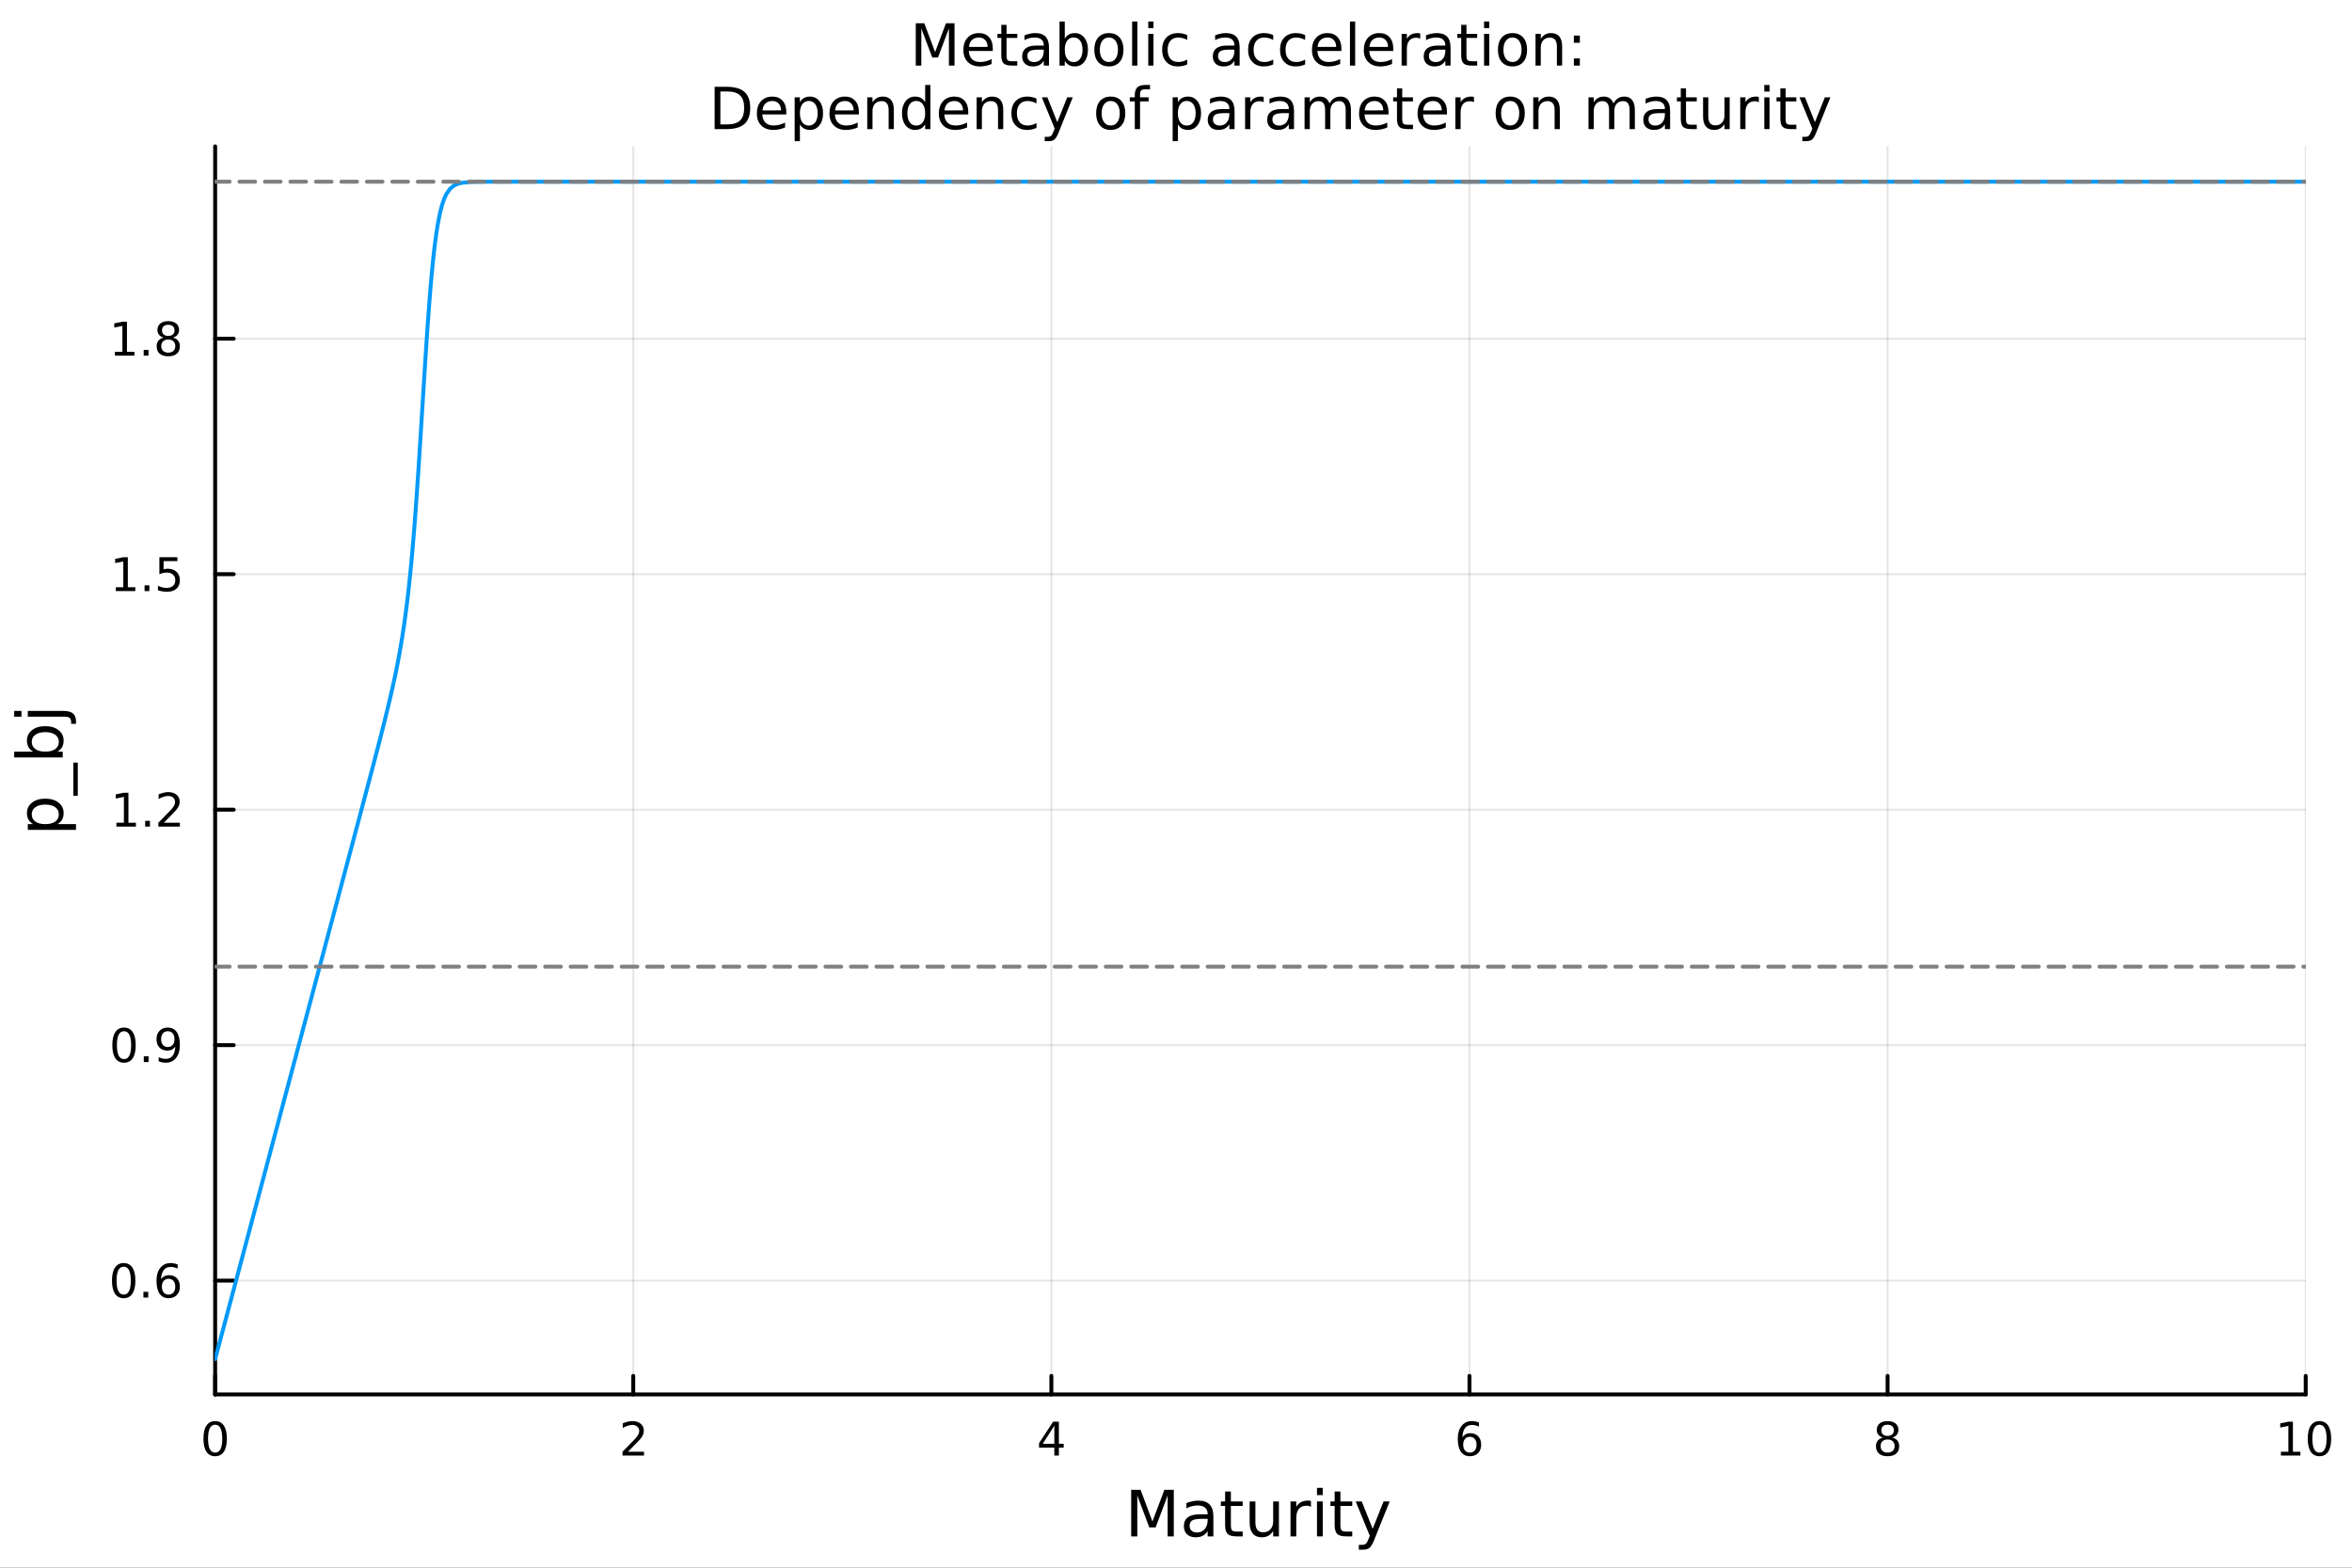 <svg xmlns="http://www.w3.org/2000/svg" xmlns:xlink="http://www.w3.org/1999/xlink" width="600" height="400" viewBox="0 0 2400 1600">
<rect x="0" y="0" width="2400" height="1600" fill="#333333" stroke="none"/>
<defs>
  <clipPath id="clip720">
    <rect x="0" y="0" width="2400" height="1600"></rect>
  </clipPath>
</defs>
<path clip-path="url(#clip720)" d="M0 1600 L2400 1600 L2400 0 L0 0  Z" fill="#ffffff" fill-rule="evenodd" fill-opacity="1"></path>
<defs>
  <clipPath id="clip721">
    <rect x="480" y="0" width="1681" height="1600"></rect>
  </clipPath>
</defs>
<path clip-path="url(#clip720)" d="M219.542 1423.18 L2352.76 1423.18 L2352.76 149.392 L219.542 149.392  Z" fill="#ffffff" fill-rule="evenodd" fill-opacity="1"></path>
<defs>
  <clipPath id="clip722">
    <rect x="219" y="149" width="2134" height="1275"></rect>
  </clipPath>
</defs>
<polyline clip-path="url(#clip722)" style="stroke:#000000; stroke-linecap:round; stroke-linejoin:round; stroke-width:2; stroke-opacity:0.1; fill:none" points="219.542,1423.18 219.542,149.392 "></polyline>
<polyline clip-path="url(#clip722)" style="stroke:#000000; stroke-linecap:round; stroke-linejoin:round; stroke-width:2; stroke-opacity:0.1; fill:none" points="646.185,1423.18 646.185,149.392 "></polyline>
<polyline clip-path="url(#clip722)" style="stroke:#000000; stroke-linecap:round; stroke-linejoin:round; stroke-width:2; stroke-opacity:0.1; fill:none" points="1072.83,1423.18 1072.83,149.392 "></polyline>
<polyline clip-path="url(#clip722)" style="stroke:#000000; stroke-linecap:round; stroke-linejoin:round; stroke-width:2; stroke-opacity:0.1; fill:none" points="1499.47,1423.18 1499.47,149.392 "></polyline>
<polyline clip-path="url(#clip722)" style="stroke:#000000; stroke-linecap:round; stroke-linejoin:round; stroke-width:2; stroke-opacity:0.1; fill:none" points="1926.11,1423.18 1926.11,149.392 "></polyline>
<polyline clip-path="url(#clip722)" style="stroke:#000000; stroke-linecap:round; stroke-linejoin:round; stroke-width:2; stroke-opacity:0.1; fill:none" points="2352.76,1423.18 2352.76,149.392 "></polyline>
<polyline clip-path="url(#clip720)" style="stroke:#000000; stroke-linecap:round; stroke-linejoin:round; stroke-width:4; stroke-opacity:1; fill:none" points="219.542,1423.18 2352.76,1423.18 "></polyline>
<polyline clip-path="url(#clip720)" style="stroke:#000000; stroke-linecap:round; stroke-linejoin:round; stroke-width:4; stroke-opacity:1; fill:none" points="219.542,1423.18 219.542,1404.28 "></polyline>
<polyline clip-path="url(#clip720)" style="stroke:#000000; stroke-linecap:round; stroke-linejoin:round; stroke-width:4; stroke-opacity:1; fill:none" points="646.185,1423.18 646.185,1404.28 "></polyline>
<polyline clip-path="url(#clip720)" style="stroke:#000000; stroke-linecap:round; stroke-linejoin:round; stroke-width:4; stroke-opacity:1; fill:none" points="1072.83,1423.18 1072.83,1404.28 "></polyline>
<polyline clip-path="url(#clip720)" style="stroke:#000000; stroke-linecap:round; stroke-linejoin:round; stroke-width:4; stroke-opacity:1; fill:none" points="1499.47,1423.18 1499.47,1404.28 "></polyline>
<polyline clip-path="url(#clip720)" style="stroke:#000000; stroke-linecap:round; stroke-linejoin:round; stroke-width:4; stroke-opacity:1; fill:none" points="1926.11,1423.18 1926.11,1404.28 "></polyline>
<polyline clip-path="url(#clip720)" style="stroke:#000000; stroke-linecap:round; stroke-linejoin:round; stroke-width:4; stroke-opacity:1; fill:none" points="2352.76,1423.18 2352.76,1404.28 "></polyline>
<path clip-path="url(#clip720)" d="M219.542 1454.1 Q215.931 1454.1 214.102 1457.66 Q212.297 1461.2 212.297 1468.33 Q212.297 1475.44 214.102 1479.01 Q215.931 1482.55 219.542 1482.55 Q223.176 1482.55 224.982 1479.01 Q226.811 1475.44 226.811 1468.33 Q226.811 1461.2 224.982 1457.66 Q223.176 1454.1 219.542 1454.1 M219.542 1450.39 Q225.352 1450.39 228.408 1455 Q231.487 1459.58 231.487 1468.33 Q231.487 1477.06 228.408 1481.67 Q225.352 1486.25 219.542 1486.25 Q213.732 1486.25 210.653 1481.67 Q207.598 1477.06 207.598 1468.33 Q207.598 1459.58 210.653 1455 Q213.732 1450.39 219.542 1450.39 Z" fill="#000000" fill-rule="nonzero" fill-opacity="1"></path><path clip-path="url(#clip720)" d="M640.838 1481.64 L657.157 1481.64 L657.157 1485.58 L635.213 1485.58 L635.213 1481.64 Q637.875 1478.89 642.458 1474.26 Q647.065 1469.61 648.245 1468.27 Q650.49 1465.74 651.37 1464.01 Q652.273 1462.25 652.273 1460.56 Q652.273 1457.8 650.328 1456.07 Q648.407 1454.33 645.305 1454.33 Q643.106 1454.33 640.653 1455.09 Q638.222 1455.86 635.444 1457.41 L635.444 1452.69 Q638.268 1451.55 640.722 1450.97 Q643.176 1450.39 645.213 1450.39 Q650.583 1450.39 653.777 1453.08 Q656.972 1455.77 656.972 1460.26 Q656.972 1462.39 656.162 1464.31 Q655.375 1466.2 653.268 1468.8 Q652.69 1469.47 649.588 1472.69 Q646.486 1475.88 640.838 1481.64 Z" fill="#000000" fill-rule="nonzero" fill-opacity="1"></path><path clip-path="url(#clip720)" d="M1075.84 1455.09 L1064.03 1473.54 L1075.84 1473.54 L1075.84 1455.09 M1074.61 1451.02 L1080.49 1451.02 L1080.49 1473.54 L1085.42 1473.54 L1085.42 1477.43 L1080.49 1477.43 L1080.49 1485.58 L1075.84 1485.58 L1075.84 1477.43 L1060.24 1477.43 L1060.24 1472.92 L1074.61 1451.02 Z" fill="#000000" fill-rule="nonzero" fill-opacity="1"></path><path clip-path="url(#clip720)" d="M1499.88 1466.44 Q1496.73 1466.44 1494.88 1468.59 Q1493.05 1470.74 1493.05 1474.49 Q1493.05 1478.22 1494.88 1480.39 Q1496.73 1482.55 1499.88 1482.55 Q1503.02 1482.55 1504.85 1480.39 Q1506.7 1478.22 1506.7 1474.49 Q1506.7 1470.74 1504.85 1468.59 Q1503.02 1466.44 1499.88 1466.44 M1509.16 1451.78 L1509.16 1456.04 Q1507.4 1455.21 1505.59 1454.77 Q1503.81 1454.33 1502.05 1454.33 Q1497.42 1454.33 1494.97 1457.45 Q1492.54 1460.58 1492.19 1466.9 Q1493.56 1464.89 1495.62 1463.82 Q1497.68 1462.73 1500.15 1462.73 Q1505.36 1462.73 1508.37 1465.9 Q1511.4 1469.05 1511.4 1474.49 Q1511.4 1479.82 1508.26 1483.03 Q1505.11 1486.25 1499.88 1486.25 Q1493.88 1486.25 1490.71 1481.67 Q1487.54 1477.06 1487.54 1468.33 Q1487.54 1460.14 1491.43 1455.28 Q1495.32 1450.39 1501.87 1450.39 Q1503.63 1450.39 1505.41 1450.74 Q1507.21 1451.09 1509.16 1451.78 Z" fill="#000000" fill-rule="nonzero" fill-opacity="1"></path><path clip-path="url(#clip720)" d="M1926.11 1469.17 Q1922.78 1469.17 1920.86 1470.95 Q1918.96 1472.73 1918.96 1475.86 Q1918.96 1478.98 1920.86 1480.77 Q1922.78 1482.55 1926.11 1482.55 Q1929.45 1482.55 1931.37 1480.77 Q1933.29 1478.96 1933.29 1475.86 Q1933.29 1472.73 1931.37 1470.95 Q1929.47 1469.17 1926.11 1469.17 M1921.44 1467.18 Q1918.43 1466.44 1916.74 1464.38 Q1915.07 1462.32 1915.07 1459.35 Q1915.07 1455.21 1918.01 1452.8 Q1920.97 1450.39 1926.11 1450.39 Q1931.28 1450.39 1934.21 1452.8 Q1937.15 1455.21 1937.15 1459.35 Q1937.15 1462.32 1935.46 1464.38 Q1933.8 1466.44 1930.81 1467.18 Q1934.19 1467.96 1936.07 1470.26 Q1937.96 1472.55 1937.96 1475.86 Q1937.96 1480.88 1934.89 1483.57 Q1931.83 1486.25 1926.11 1486.25 Q1920.4 1486.25 1917.32 1483.57 Q1914.26 1480.88 1914.26 1475.86 Q1914.26 1472.55 1916.16 1470.26 Q1918.06 1467.96 1921.44 1467.18 M1919.72 1459.79 Q1919.72 1462.48 1921.39 1463.98 Q1923.08 1465.49 1926.11 1465.49 Q1929.12 1465.49 1930.81 1463.98 Q1932.53 1462.48 1932.53 1459.79 Q1932.53 1457.11 1930.81 1455.6 Q1929.12 1454.1 1926.11 1454.1 Q1923.08 1454.1 1921.39 1455.6 Q1919.72 1457.11 1919.72 1459.79 Z" fill="#000000" fill-rule="nonzero" fill-opacity="1"></path><path clip-path="url(#clip720)" d="M2327.44 1481.64 L2335.08 1481.64 L2335.08 1455.28 L2326.77 1456.95 L2326.77 1452.69 L2335.04 1451.02 L2339.71 1451.02 L2339.71 1481.64 L2347.35 1481.64 L2347.35 1485.58 L2327.44 1485.58 L2327.44 1481.64 Z" fill="#000000" fill-rule="nonzero" fill-opacity="1"></path><path clip-path="url(#clip720)" d="M2366.8 1454.1 Q2363.18 1454.1 2361.36 1457.66 Q2359.55 1461.2 2359.55 1468.33 Q2359.55 1475.44 2361.36 1479.01 Q2363.18 1482.55 2366.8 1482.55 Q2370.43 1482.55 2372.23 1479.01 Q2374.06 1475.44 2374.06 1468.33 Q2374.06 1461.2 2372.23 1457.66 Q2370.43 1454.1 2366.8 1454.1 M2366.8 1450.39 Q2372.61 1450.39 2375.66 1455 Q2378.74 1459.58 2378.74 1468.33 Q2378.74 1477.06 2375.66 1481.67 Q2372.61 1486.25 2366.8 1486.25 Q2360.99 1486.25 2357.91 1481.67 Q2354.85 1477.06 2354.85 1468.33 Q2354.85 1459.58 2357.91 1455 Q2360.99 1450.39 2366.8 1450.39 Z" fill="#000000" fill-rule="nonzero" fill-opacity="1"></path><path clip-path="url(#clip720)" d="M1154.27 1520.52 L1163.85 1520.52 L1175.97 1552.86 L1188.16 1520.52 L1197.75 1520.52 L1197.75 1568.04 L1191.48 1568.04 L1191.48 1526.32 L1179.22 1558.91 L1172.76 1558.91 L1160.51 1526.32 L1160.51 1568.04 L1154.27 1568.04 L1154.27 1520.52 Z" fill="#000000" fill-rule="nonzero" fill-opacity="1"></path><path clip-path="url(#clip720)" d="M1226.45 1550.12 Q1219.36 1550.12 1216.62 1551.75 Q1213.88 1553.37 1213.88 1557.29 Q1213.88 1560.4 1215.92 1562.25 Q1217.99 1564.07 1221.52 1564.07 Q1226.39 1564.07 1229.32 1560.63 Q1232.28 1557.16 1232.28 1551.43 L1232.28 1550.12 L1226.45 1550.12 M1238.14 1547.71 L1238.14 1568.04 L1232.28 1568.04 L1232.28 1562.63 Q1230.27 1565.88 1227.28 1567.44 Q1224.29 1568.97 1219.96 1568.97 Q1214.49 1568.97 1211.24 1565.91 Q1208.03 1562.82 1208.03 1557.67 Q1208.03 1551.65 1212.04 1548.6 Q1216.08 1545.54 1224.07 1545.54 L1232.28 1545.54 L1232.28 1544.97 Q1232.28 1540.93 1229.61 1538.73 Q1226.96 1536.5 1222.16 1536.5 Q1219.1 1536.5 1216.21 1537.23 Q1213.31 1537.97 1210.64 1539.43 L1210.64 1534.02 Q1213.85 1532.78 1216.87 1532.17 Q1219.9 1531.54 1222.76 1531.54 Q1230.5 1531.54 1234.32 1535.55 Q1238.14 1539.56 1238.14 1547.71 Z" fill="#000000" fill-rule="nonzero" fill-opacity="1"></path><path clip-path="url(#clip720)" d="M1255.99 1522.27 L1255.99 1532.4 L1268.05 1532.4 L1268.05 1536.95 L1255.99 1536.95 L1255.99 1556.3 Q1255.99 1560.66 1257.17 1561.9 Q1258.38 1563.14 1262.04 1563.14 L1268.05 1563.14 L1268.05 1568.04 L1262.04 1568.04 Q1255.26 1568.04 1252.68 1565.53 Q1250.1 1562.98 1250.1 1556.3 L1250.1 1536.95 L1245.81 1536.95 L1245.81 1532.4 L1250.1 1532.4 L1250.1 1522.27 L1255.99 1522.27 Z" fill="#000000" fill-rule="nonzero" fill-opacity="1"></path><path clip-path="url(#clip720)" d="M1275.15 1553.98 L1275.15 1532.4 L1281.01 1532.4 L1281.01 1553.75 Q1281.01 1558.81 1282.98 1561.36 Q1284.96 1563.87 1288.9 1563.87 Q1293.64 1563.87 1296.38 1560.85 Q1299.15 1557.83 1299.15 1552.61 L1299.15 1532.4 L1305.01 1532.4 L1305.01 1568.04 L1299.15 1568.04 L1299.15 1562.57 Q1297.02 1565.82 1294.19 1567.41 Q1291.38 1568.97 1287.66 1568.97 Q1281.52 1568.97 1278.34 1565.15 Q1275.15 1561.33 1275.15 1553.98 M1289.89 1531.54 L1289.89 1531.54 Z" fill="#000000" fill-rule="nonzero" fill-opacity="1"></path><path clip-path="url(#clip720)" d="M1337.73 1537.87 Q1336.74 1537.3 1335.56 1537.04 Q1334.42 1536.76 1333.02 1536.76 Q1328.05 1536.76 1325.38 1540 Q1322.74 1543.22 1322.74 1549.27 L1322.74 1568.04 L1316.85 1568.04 L1316.85 1532.4 L1322.74 1532.4 L1322.74 1537.93 Q1324.58 1534.69 1327.54 1533.13 Q1330.5 1531.54 1334.74 1531.54 Q1335.34 1531.54 1336.07 1531.63 Q1336.8 1531.7 1337.7 1531.85 L1337.73 1537.87 Z" fill="#000000" fill-rule="nonzero" fill-opacity="1"></path><path clip-path="url(#clip720)" d="M1343.87 1532.4 L1349.73 1532.4 L1349.73 1568.04 L1343.87 1568.04 L1343.87 1532.4 M1343.87 1518.52 L1349.73 1518.52 L1349.73 1525.93 L1343.87 1525.93 L1343.87 1518.52 Z" fill="#000000" fill-rule="nonzero" fill-opacity="1"></path><path clip-path="url(#clip720)" d="M1367.77 1522.27 L1367.77 1532.4 L1379.84 1532.4 L1379.84 1536.95 L1367.77 1536.95 L1367.77 1556.3 Q1367.77 1560.66 1368.95 1561.9 Q1370.16 1563.14 1373.82 1563.14 L1379.84 1563.14 L1379.84 1568.04 L1373.82 1568.04 Q1367.04 1568.04 1364.46 1565.53 Q1361.89 1562.98 1361.89 1556.3 L1361.89 1536.95 L1357.59 1536.95 L1357.59 1532.4 L1361.89 1532.4 L1361.89 1522.27 L1367.77 1522.27 Z" fill="#000000" fill-rule="nonzero" fill-opacity="1"></path><path clip-path="url(#clip720)" d="M1402.37 1571.35 Q1399.89 1577.72 1397.53 1579.66 Q1395.18 1581.6 1391.23 1581.6 L1386.55 1581.6 L1386.55 1576.7 L1389.99 1576.7 Q1392.41 1576.7 1393.75 1575.56 Q1395.08 1574.41 1396.71 1570.14 L1397.76 1567.47 L1383.34 1532.4 L1389.54 1532.4 L1400.68 1560.28 L1411.82 1532.4 L1418.03 1532.4 L1402.37 1571.35 Z" fill="#000000" fill-rule="nonzero" fill-opacity="1"></path><polyline clip-path="url(#clip722)" style="stroke:#000000; stroke-linecap:round; stroke-linejoin:round; stroke-width:2; stroke-opacity:0.1; fill:none" points="219.542,1307.02 2352.76,1307.02 "></polyline>
<polyline clip-path="url(#clip722)" style="stroke:#000000; stroke-linecap:round; stroke-linejoin:round; stroke-width:2; stroke-opacity:0.1; fill:none" points="219.542,1066.68 2352.76,1066.68 "></polyline>
<polyline clip-path="url(#clip722)" style="stroke:#000000; stroke-linecap:round; stroke-linejoin:round; stroke-width:2; stroke-opacity:0.1; fill:none" points="219.542,826.342 2352.76,826.342 "></polyline>
<polyline clip-path="url(#clip722)" style="stroke:#000000; stroke-linecap:round; stroke-linejoin:round; stroke-width:2; stroke-opacity:0.1; fill:none" points="219.542,586.005 2352.76,586.005 "></polyline>
<polyline clip-path="url(#clip722)" style="stroke:#000000; stroke-linecap:round; stroke-linejoin:round; stroke-width:2; stroke-opacity:0.1; fill:none" points="219.542,345.668 2352.76,345.668 "></polyline>
<polyline clip-path="url(#clip720)" style="stroke:#000000; stroke-linecap:round; stroke-linejoin:round; stroke-width:4; stroke-opacity:1; fill:none" points="219.542,1423.18 219.542,149.392 "></polyline>
<polyline clip-path="url(#clip720)" style="stroke:#000000; stroke-linecap:round; stroke-linejoin:round; stroke-width:4; stroke-opacity:1; fill:none" points="219.542,1307.02 238.44,1307.02 "></polyline>
<polyline clip-path="url(#clip720)" style="stroke:#000000; stroke-linecap:round; stroke-linejoin:round; stroke-width:4; stroke-opacity:1; fill:none" points="219.542,1066.68 238.44,1066.68 "></polyline>
<polyline clip-path="url(#clip720)" style="stroke:#000000; stroke-linecap:round; stroke-linejoin:round; stroke-width:4; stroke-opacity:1; fill:none" points="219.542,826.342 238.44,826.342 "></polyline>
<polyline clip-path="url(#clip720)" style="stroke:#000000; stroke-linecap:round; stroke-linejoin:round; stroke-width:4; stroke-opacity:1; fill:none" points="219.542,586.005 238.44,586.005 "></polyline>
<polyline clip-path="url(#clip720)" style="stroke:#000000; stroke-linecap:round; stroke-linejoin:round; stroke-width:4; stroke-opacity:1; fill:none" points="219.542,345.668 238.44,345.668 "></polyline>
<path clip-path="url(#clip720)" d="M126.205 1292.82 Q122.593 1292.82 120.765 1296.38 Q118.959 1299.92 118.959 1307.05 Q118.959 1314.16 120.765 1317.72 Q122.593 1321.26 126.205 1321.26 Q129.839 1321.26 131.644 1317.72 Q133.473 1314.16 133.473 1307.05 Q133.473 1299.92 131.644 1296.38 Q129.839 1292.82 126.205 1292.82 M126.205 1289.11 Q132.015 1289.11 135.07 1293.72 Q138.149 1298.3 138.149 1307.05 Q138.149 1315.78 135.07 1320.38 Q132.015 1324.97 126.205 1324.97 Q120.394 1324.97 117.316 1320.38 Q114.26 1315.78 114.26 1307.05 Q114.26 1298.3 117.316 1293.72 Q120.394 1289.11 126.205 1289.11 Z" fill="#000000" fill-rule="nonzero" fill-opacity="1"></path><path clip-path="url(#clip720)" d="M146.366 1318.42 L151.251 1318.42 L151.251 1324.3 L146.366 1324.3 L146.366 1318.42 Z" fill="#000000" fill-rule="nonzero" fill-opacity="1"></path><path clip-path="url(#clip720)" d="M172.014 1305.15 Q168.866 1305.15 167.015 1307.31 Q165.186 1309.46 165.186 1313.21 Q165.186 1316.94 167.015 1319.11 Q168.866 1321.26 172.014 1321.26 Q175.163 1321.26 176.991 1319.11 Q178.843 1316.94 178.843 1313.21 Q178.843 1309.46 176.991 1307.31 Q175.163 1305.15 172.014 1305.15 M181.297 1290.5 L181.297 1294.76 Q179.538 1293.93 177.732 1293.49 Q175.95 1293.05 174.19 1293.05 Q169.561 1293.05 167.107 1296.17 Q164.677 1299.3 164.329 1305.62 Q165.695 1303.6 167.755 1302.54 Q169.815 1301.45 172.292 1301.45 Q177.501 1301.45 180.51 1304.62 Q183.542 1307.77 183.542 1313.21 Q183.542 1318.53 180.394 1321.75 Q177.246 1324.97 172.014 1324.97 Q166.019 1324.97 162.848 1320.38 Q159.677 1315.78 159.677 1307.05 Q159.677 1298.86 163.565 1294 Q167.454 1289.11 174.005 1289.11 Q175.764 1289.11 177.547 1289.46 Q179.352 1289.81 181.297 1290.5 Z" fill="#000000" fill-rule="nonzero" fill-opacity="1"></path><path clip-path="url(#clip720)" d="M126.552 1052.48 Q122.941 1052.48 121.112 1056.04 Q119.306 1059.58 119.306 1066.71 Q119.306 1073.82 121.112 1077.39 Q122.941 1080.93 126.552 1080.93 Q130.186 1080.93 131.992 1077.39 Q133.82 1073.82 133.82 1066.71 Q133.82 1059.58 131.992 1056.04 Q130.186 1052.48 126.552 1052.48 M126.552 1048.77 Q132.362 1048.77 135.417 1053.38 Q138.496 1057.96 138.496 1066.71 Q138.496 1075.44 135.417 1080.05 Q132.362 1084.63 126.552 1084.63 Q120.742 1084.63 117.663 1080.05 Q114.607 1075.44 114.607 1066.71 Q114.607 1057.96 117.663 1053.38 Q120.742 1048.77 126.552 1048.77 Z" fill="#000000" fill-rule="nonzero" fill-opacity="1"></path><path clip-path="url(#clip720)" d="M146.714 1078.08 L151.598 1078.08 L151.598 1083.96 L146.714 1083.96 L146.714 1078.08 Z" fill="#000000" fill-rule="nonzero" fill-opacity="1"></path><path clip-path="url(#clip720)" d="M161.922 1083.24 L161.922 1078.98 Q163.681 1079.82 165.487 1080.26 Q167.292 1080.7 169.028 1080.7 Q173.658 1080.7 176.089 1077.59 Q178.542 1074.47 178.889 1068.13 Q177.547 1070.12 175.487 1071.18 Q173.427 1072.25 170.927 1072.25 Q165.741 1072.25 162.709 1069.12 Q159.7 1065.97 159.7 1060.53 Q159.7 1055.21 162.848 1051.99 Q165.996 1048.77 171.227 1048.77 Q177.223 1048.77 180.371 1053.38 Q183.542 1057.96 183.542 1066.71 Q183.542 1074.89 179.653 1079.77 Q175.788 1084.63 169.237 1084.63 Q167.477 1084.63 165.672 1084.28 Q163.866 1083.94 161.922 1083.24 M171.227 1068.59 Q174.376 1068.59 176.204 1066.44 Q178.056 1064.28 178.056 1060.53 Q178.056 1056.81 176.204 1054.65 Q174.376 1052.48 171.227 1052.48 Q168.079 1052.48 166.227 1054.65 Q164.399 1056.81 164.399 1060.53 Q164.399 1064.28 166.227 1066.44 Q168.079 1068.59 171.227 1068.59 Z" fill="#000000" fill-rule="nonzero" fill-opacity="1"></path><path clip-path="url(#clip720)" d="M118.774 839.687 L126.413 839.687 L126.413 813.321 L118.103 814.988 L118.103 810.729 L126.367 809.062 L131.042 809.062 L131.042 839.687 L138.681 839.687 L138.681 843.622 L118.774 843.622 L118.774 839.687 Z" fill="#000000" fill-rule="nonzero" fill-opacity="1"></path><path clip-path="url(#clip720)" d="M148.126 837.743 L153.01 837.743 L153.01 843.622 L148.126 843.622 L148.126 837.743 Z" fill="#000000" fill-rule="nonzero" fill-opacity="1"></path><path clip-path="url(#clip720)" d="M167.223 839.687 L183.542 839.687 L183.542 843.622 L161.598 843.622 L161.598 839.687 Q164.26 836.932 168.843 832.303 Q173.45 827.65 174.63 826.307 Q176.876 823.784 177.755 822.048 Q178.658 820.289 178.658 818.599 Q178.658 815.845 176.714 814.108 Q174.792 812.372 171.69 812.372 Q169.491 812.372 167.038 813.136 Q164.607 813.9 161.829 815.451 L161.829 810.729 Q164.653 809.595 167.107 809.016 Q169.561 808.437 171.598 808.437 Q176.968 808.437 180.163 811.122 Q183.357 813.808 183.357 818.298 Q183.357 820.428 182.547 822.349 Q181.76 824.247 179.653 826.84 Q179.075 827.511 175.973 830.729 Q172.871 833.923 167.223 839.687 Z" fill="#000000" fill-rule="nonzero" fill-opacity="1"></path><path clip-path="url(#clip720)" d="M118.172 599.35 L125.811 599.35 L125.811 572.984 L117.501 574.651 L117.501 570.392 L125.765 568.725 L130.441 568.725 L130.441 599.35 L138.079 599.35 L138.079 603.285 L118.172 603.285 L118.172 599.35 Z" fill="#000000" fill-rule="nonzero" fill-opacity="1"></path><path clip-path="url(#clip720)" d="M147.524 597.405 L152.408 597.405 L152.408 603.285 L147.524 603.285 L147.524 597.405 Z" fill="#000000" fill-rule="nonzero" fill-opacity="1"></path><path clip-path="url(#clip720)" d="M162.64 568.725 L180.996 568.725 L180.996 572.66 L166.922 572.66 L166.922 581.132 Q167.94 580.785 168.959 580.623 Q169.977 580.438 170.996 580.438 Q176.783 580.438 180.163 583.609 Q183.542 586.78 183.542 592.197 Q183.542 597.776 180.07 600.878 Q176.598 603.956 170.278 603.956 Q168.102 603.956 165.834 603.586 Q163.589 603.215 161.181 602.475 L161.181 597.776 Q163.265 598.91 165.487 599.465 Q167.709 600.021 170.186 600.021 Q174.19 600.021 176.528 597.915 Q178.866 595.808 178.866 592.197 Q178.866 588.586 176.528 586.479 Q174.19 584.373 170.186 584.373 Q168.311 584.373 166.436 584.79 Q164.584 585.206 162.64 586.086 L162.64 568.725 Z" fill="#000000" fill-rule="nonzero" fill-opacity="1"></path><path clip-path="url(#clip720)" d="M117.269 359.012 L124.908 359.012 L124.908 332.647 L116.598 334.313 L116.598 330.054 L124.862 328.388 L129.538 328.388 L129.538 359.012 L137.177 359.012 L137.177 362.948 L117.269 362.948 L117.269 359.012 Z" fill="#000000" fill-rule="nonzero" fill-opacity="1"></path><path clip-path="url(#clip720)" d="M146.621 357.068 L151.505 357.068 L151.505 362.948 L146.621 362.948 L146.621 357.068 Z" fill="#000000" fill-rule="nonzero" fill-opacity="1"></path><path clip-path="url(#clip720)" d="M171.69 346.536 Q168.357 346.536 166.436 348.318 Q164.538 350.1 164.538 353.225 Q164.538 356.35 166.436 358.133 Q168.357 359.915 171.69 359.915 Q175.024 359.915 176.945 358.133 Q178.866 356.327 178.866 353.225 Q178.866 350.1 176.945 348.318 Q175.047 346.536 171.69 346.536 M167.015 344.545 Q164.005 343.804 162.315 341.744 Q160.649 339.684 160.649 336.721 Q160.649 332.577 163.589 330.17 Q166.552 327.763 171.69 327.763 Q176.852 327.763 179.792 330.17 Q182.732 332.577 182.732 336.721 Q182.732 339.684 181.042 341.744 Q179.376 343.804 176.389 344.545 Q179.769 345.332 181.644 347.624 Q183.542 349.915 183.542 353.225 Q183.542 358.249 180.464 360.934 Q177.408 363.619 171.69 363.619 Q165.973 363.619 162.894 360.934 Q159.839 358.249 159.839 353.225 Q159.839 349.915 161.737 347.624 Q163.635 345.332 167.015 344.545 M165.302 337.161 Q165.302 339.846 166.968 341.35 Q168.658 342.855 171.69 342.855 Q174.7 342.855 176.389 341.35 Q178.102 339.846 178.102 337.161 Q178.102 334.476 176.389 332.971 Q174.7 331.466 171.69 331.466 Q168.658 331.466 166.968 332.971 Q165.302 334.476 165.302 337.161 Z" fill="#000000" fill-rule="nonzero" fill-opacity="1"></path><path clip-path="url(#clip720)" d="M58.657 841.111 L77.563 841.111 L77.563 846.999 L28.356 846.999 L28.356 841.111 L33.767 841.111 Q30.584 839.265 29.056 836.464 Q27.497 833.631 27.497 829.716 Q27.497 823.223 32.653 819.181 Q37.809 815.107 46.212 815.107 Q54.615 815.107 59.771 819.181 Q64.927 823.223 64.927 829.716 Q64.927 833.631 63.399 836.464 Q61.84 839.265 58.657 841.111 M46.212 821.186 Q39.751 821.186 36.09 823.86 Q32.398 826.501 32.398 831.148 Q32.398 835.795 36.09 838.469 Q39.751 841.111 46.212 841.111 Q52.673 841.111 56.365 838.469 Q60.026 835.795 60.026 831.148 Q60.026 826.501 56.365 823.86 Q52.673 821.186 46.212 821.186 Z" fill="#000000" fill-rule="nonzero" fill-opacity="1"></path><path clip-path="url(#clip720)" d="M74.826 778.313 L79.377 778.313 L79.377 812.178 L74.826 812.178 L74.826 778.313 Z" fill="#000000" fill-rule="nonzero" fill-opacity="1"></path><path clip-path="url(#clip720)" d="M46.212 747.216 Q39.751 747.216 36.09 749.89 Q32.398 752.532 32.398 757.179 Q32.398 761.826 36.09 764.499 Q39.751 767.141 46.212 767.141 Q52.673 767.141 56.365 764.499 Q60.026 761.826 60.026 757.179 Q60.026 752.532 56.365 749.89 Q52.673 747.216 46.212 747.216 M33.767 767.141 Q30.584 765.295 29.056 762.494 Q27.497 759.661 27.497 755.747 Q27.497 749.253 32.653 745.211 Q37.809 741.137 46.212 741.137 Q54.615 741.137 59.771 745.211 Q64.927 749.253 64.927 755.747 Q64.927 759.661 63.399 762.494 Q61.84 765.295 58.657 767.141 L64.004 767.141 L64.004 773.029 L14.479 773.029 L14.479 767.141 L33.767 767.141 Z" fill="#000000" fill-rule="nonzero" fill-opacity="1"></path><path clip-path="url(#clip720)" d="M28.356 731.43 L28.356 725.573 L64.641 725.573 Q71.452 725.573 74.508 728.183 Q77.563 730.761 77.563 736.522 L77.563 738.75 L72.598 738.75 L72.598 737.19 Q72.598 733.848 71.038 732.639 Q69.51 731.43 64.641 731.43 L28.356 731.43 M14.479 731.43 L14.479 725.573 L21.895 725.573 L21.895 731.43 L14.479 731.43 Z" fill="#000000" fill-rule="nonzero" fill-opacity="1"></path><path clip-path="url(#clip720)" d="M934.458 23.76 L943.168 23.76 L954.192 53.158 L965.274 23.76 L973.983 23.76 L973.983 66.96 L968.283 66.96 L968.283 29.026 L957.143 58.656 L951.269 58.656 L940.129 29.026 L940.129 66.96 L934.458 66.96 L934.458 23.76 Z" fill="#000000" fill-rule="nonzero" fill-opacity="1"></path><path clip-path="url(#clip720)" d="M1013.07 49.425 L1013.07 52.029 L988.596 52.029 Q988.943 57.527 991.894 60.421 Q994.875 63.285 1000.17 63.285 Q1003.24 63.285 1006.1 62.533 Q1008.99 61.781 1011.83 60.276 L1011.83 65.311 Q1008.97 66.526 1005.96 67.162 Q1002.95 67.799 999.851 67.799 Q992.097 67.799 987.554 63.285 Q983.04 58.771 983.04 51.075 Q983.04 43.117 987.323 38.459 Q991.634 33.772 998.925 33.772 Q1005.46 33.772 1009.26 37.996 Q1013.07 42.192 1013.07 49.425 M1007.75 47.863 Q1007.69 43.494 1005.29 40.889 Q1002.92 38.285 998.983 38.285 Q994.527 38.285 991.836 40.803 Q989.174 43.32 988.769 47.892 L1007.75 47.863 Z" fill="#000000" fill-rule="nonzero" fill-opacity="1"></path><path clip-path="url(#clip720)" d="M1027.08 25.351 L1027.08 34.553 L1038.05 34.553 L1038.05 38.691 L1027.08 38.691 L1027.08 56.283 Q1027.08 60.247 1028.15 61.376 Q1029.25 62.504 1032.58 62.504 L1038.05 62.504 L1038.05 66.96 L1032.58 66.96 Q1026.41 66.96 1024.07 64.674 Q1021.73 62.359 1021.73 56.283 L1021.73 38.691 L1017.82 38.691 L1017.82 34.553 L1021.73 34.553 L1021.73 25.351 L1027.08 25.351 Z" fill="#000000" fill-rule="nonzero" fill-opacity="1"></path><path clip-path="url(#clip720)" d="M1059.78 50.67 Q1053.32 50.67 1050.83 52.145 Q1048.35 53.621 1048.35 57.18 Q1048.35 60.016 1050.2 61.694 Q1052.08 63.343 1055.29 63.343 Q1059.72 63.343 1062.38 60.218 Q1065.07 57.064 1065.07 51.856 L1065.07 50.67 L1059.78 50.67 M1070.39 48.471 L1070.39 66.96 L1065.07 66.96 L1065.07 62.041 Q1063.25 64.992 1060.53 66.41 Q1057.81 67.799 1053.87 67.799 Q1048.9 67.799 1045.94 65.021 Q1043.02 62.215 1043.02 57.527 Q1043.02 52.059 1046.67 49.281 Q1050.34 46.503 1057.61 46.503 L1065.07 46.503 L1065.07 45.982 Q1065.07 42.307 1062.64 40.311 Q1060.24 38.285 1055.87 38.285 Q1053.09 38.285 1050.46 38.951 Q1047.83 39.616 1045.4 40.947 L1045.4 36.029 Q1048.32 34.9 1051.07 34.35 Q1053.82 33.772 1056.42 33.772 Q1063.45 33.772 1066.92 37.417 Q1070.39 41.063 1070.39 48.471 Z" fill="#000000" fill-rule="nonzero" fill-opacity="1"></path><path clip-path="url(#clip720)" d="M1104.63 50.785 Q1104.63 44.911 1102.19 41.584 Q1099.79 38.227 1095.57 38.227 Q1091.34 38.227 1088.91 41.584 Q1086.51 44.911 1086.51 50.785 Q1086.51 56.659 1088.91 60.016 Q1091.34 63.343 1095.57 63.343 Q1099.79 63.343 1102.19 60.016 Q1104.63 56.659 1104.63 50.785 M1086.51 39.472 Q1088.19 36.578 1090.74 35.189 Q1093.31 33.772 1096.87 33.772 Q1102.77 33.772 1106.45 38.459 Q1110.15 43.147 1110.15 50.785 Q1110.15 58.424 1106.45 63.112 Q1102.77 67.799 1096.87 67.799 Q1093.31 67.799 1090.74 66.41 Q1088.19 64.992 1086.51 62.099 L1086.51 66.96 L1081.16 66.96 L1081.16 21.937 L1086.51 21.937 L1086.51 39.472 Z" fill="#000000" fill-rule="nonzero" fill-opacity="1"></path><path clip-path="url(#clip720)" d="M1131.53 38.285 Q1127.25 38.285 1124.76 41.642 Q1122.28 44.969 1122.28 50.785 Q1122.28 56.601 1124.73 59.958 Q1127.22 63.285 1131.53 63.285 Q1135.79 63.285 1138.28 59.929 Q1140.76 56.572 1140.76 50.785 Q1140.76 45.027 1138.28 41.671 Q1135.79 38.285 1131.53 38.285 M1131.53 33.772 Q1138.48 33.772 1142.44 38.285 Q1146.41 42.799 1146.41 50.785 Q1146.41 58.742 1142.44 63.285 Q1138.48 67.799 1131.53 67.799 Q1124.56 67.799 1120.6 63.285 Q1116.66 58.742 1116.66 50.785 Q1116.66 42.799 1120.6 38.285 Q1124.56 33.772 1131.53 33.772 Z" fill="#000000" fill-rule="nonzero" fill-opacity="1"></path><path clip-path="url(#clip720)" d="M1155.23 21.937 L1160.56 21.937 L1160.56 66.96 L1155.23 66.96 L1155.23 21.937 Z" fill="#000000" fill-rule="nonzero" fill-opacity="1"></path><path clip-path="url(#clip720)" d="M1171.7 34.553 L1177.02 34.553 L1177.02 66.96 L1171.7 66.96 L1171.7 34.553 M1171.7 21.937 L1177.02 21.937 L1177.02 28.679 L1171.7 28.679 L1171.7 21.937 Z" fill="#000000" fill-rule="nonzero" fill-opacity="1"></path><path clip-path="url(#clip720)" d="M1211.48 35.797 L1211.48 40.774 Q1209.23 39.53 1206.94 38.922 Q1204.68 38.285 1202.37 38.285 Q1197.19 38.285 1194.32 41.584 Q1191.46 44.854 1191.46 50.785 Q1191.46 56.717 1194.32 60.016 Q1197.19 63.285 1202.37 63.285 Q1204.68 63.285 1206.94 62.678 Q1209.23 62.041 1211.48 60.797 L1211.48 65.716 Q1209.25 66.757 1206.85 67.278 Q1204.48 67.799 1201.79 67.799 Q1194.47 67.799 1190.16 63.198 Q1185.85 58.598 1185.85 50.785 Q1185.85 42.857 1190.19 38.314 Q1194.56 33.772 1202.14 33.772 Q1204.6 33.772 1206.94 34.292 Q1209.28 34.784 1211.48 35.797 Z" fill="#000000" fill-rule="nonzero" fill-opacity="1"></path><path clip-path="url(#clip720)" d="M1254.31 50.67 Q1247.85 50.67 1245.37 52.145 Q1242.88 53.621 1242.88 57.18 Q1242.88 60.016 1244.73 61.694 Q1246.61 63.343 1249.82 63.343 Q1254.25 63.343 1256.91 60.218 Q1259.6 57.064 1259.6 51.856 L1259.6 50.67 L1254.31 50.67 M1264.93 48.471 L1264.93 66.96 L1259.6 66.96 L1259.6 62.041 Q1257.78 64.992 1255.06 66.41 Q1252.34 67.799 1248.4 67.799 Q1243.43 67.799 1240.48 65.021 Q1237.55 62.215 1237.55 57.527 Q1237.55 52.059 1241.2 49.281 Q1244.87 46.503 1252.14 46.503 L1259.6 46.503 L1259.6 45.982 Q1259.6 42.307 1257.17 40.311 Q1254.77 38.285 1250.4 38.285 Q1247.62 38.285 1244.99 38.951 Q1242.36 39.616 1239.93 40.947 L1239.93 36.029 Q1242.85 34.9 1245.6 34.35 Q1248.35 33.772 1250.95 33.772 Q1257.98 33.772 1261.45 37.417 Q1264.93 41.063 1264.93 48.471 Z" fill="#000000" fill-rule="nonzero" fill-opacity="1"></path><path clip-path="url(#clip720)" d="M1299.21 35.797 L1299.21 40.774 Q1296.96 39.53 1294.67 38.922 Q1292.41 38.285 1290.1 38.285 Q1284.92 38.285 1282.05 41.584 Q1279.19 44.854 1279.19 50.785 Q1279.19 56.717 1282.05 60.016 Q1284.92 63.285 1290.1 63.285 Q1292.41 63.285 1294.67 62.678 Q1296.96 62.041 1299.21 60.797 L1299.21 65.716 Q1296.99 66.757 1294.58 67.278 Q1292.21 67.799 1289.52 67.799 Q1282.2 67.799 1277.89 63.198 Q1273.58 58.598 1273.58 50.785 Q1273.58 42.857 1277.92 38.314 Q1282.29 33.772 1289.87 33.772 Q1292.33 33.772 1294.67 34.292 Q1297.01 34.784 1299.21 35.797 Z" fill="#000000" fill-rule="nonzero" fill-opacity="1"></path><path clip-path="url(#clip720)" d="M1331.79 35.797 L1331.79 40.774 Q1329.54 39.53 1327.25 38.922 Q1324.99 38.285 1322.68 38.285 Q1317.5 38.285 1314.64 41.584 Q1311.77 44.854 1311.77 50.785 Q1311.77 56.717 1314.64 60.016 Q1317.5 63.285 1322.68 63.285 Q1324.99 63.285 1327.25 62.678 Q1329.54 62.041 1331.79 60.797 L1331.79 65.716 Q1329.57 66.757 1327.16 67.278 Q1324.79 67.799 1322.1 67.799 Q1314.78 67.799 1310.47 63.198 Q1306.16 58.598 1306.16 50.785 Q1306.16 42.857 1310.5 38.314 Q1314.87 33.772 1322.45 33.772 Q1324.91 33.772 1327.25 34.292 Q1329.59 34.784 1331.79 35.797 Z" fill="#000000" fill-rule="nonzero" fill-opacity="1"></path><path clip-path="url(#clip720)" d="M1368.77 49.425 L1368.77 52.029 L1344.29 52.029 Q1344.64 57.527 1347.59 60.421 Q1350.57 63.285 1355.87 63.285 Q1358.94 63.285 1361.8 62.533 Q1364.69 61.781 1367.53 60.276 L1367.53 65.311 Q1364.66 66.526 1361.66 67.162 Q1358.65 67.799 1355.55 67.799 Q1347.8 67.799 1343.25 63.285 Q1338.74 58.771 1338.74 51.075 Q1338.74 43.117 1343.02 38.459 Q1347.33 33.772 1354.62 33.772 Q1361.16 33.772 1364.95 37.996 Q1368.77 42.192 1368.77 49.425 M1363.45 47.863 Q1363.39 43.494 1360.99 40.889 Q1358.62 38.285 1354.68 38.285 Q1350.23 38.285 1347.53 40.803 Q1344.87 43.32 1344.47 47.892 L1363.45 47.863 Z" fill="#000000" fill-rule="nonzero" fill-opacity="1"></path><path clip-path="url(#clip720)" d="M1377.51 21.937 L1382.84 21.937 L1382.84 66.96 L1377.51 66.96 L1377.51 21.937 Z" fill="#000000" fill-rule="nonzero" fill-opacity="1"></path><path clip-path="url(#clip720)" d="M1421.7 49.425 L1421.7 52.029 L1397.22 52.029 Q1397.56 57.527 1400.51 60.421 Q1403.5 63.285 1408.79 63.285 Q1411.86 63.285 1414.72 62.533 Q1417.62 61.781 1420.45 60.276 L1420.45 65.311 Q1417.59 66.526 1414.58 67.162 Q1411.57 67.799 1408.47 67.799 Q1400.72 67.799 1396.17 63.285 Q1391.66 58.771 1391.66 51.075 Q1391.66 43.117 1395.94 38.459 Q1400.25 33.772 1407.55 33.772 Q1414.09 33.772 1417.88 37.996 Q1421.7 42.192 1421.7 49.425 M1416.37 47.863 Q1416.31 43.494 1413.91 40.889 Q1411.54 38.285 1407.6 38.285 Q1403.15 38.285 1400.46 40.803 Q1397.79 43.32 1397.39 47.892 L1416.37 47.863 Z" fill="#000000" fill-rule="nonzero" fill-opacity="1"></path><path clip-path="url(#clip720)" d="M1449.21 39.53 Q1448.32 39.009 1447.24 38.777 Q1446.2 38.517 1444.93 38.517 Q1440.42 38.517 1437.99 41.468 Q1435.58 44.391 1435.58 49.888 L1435.58 66.96 L1430.23 66.96 L1430.23 34.553 L1435.58 34.553 L1435.58 39.587 Q1437.26 36.636 1439.95 35.218 Q1442.64 33.772 1446.49 33.772 Q1447.04 33.772 1447.71 33.858 Q1448.37 33.916 1449.18 34.061 L1449.21 39.53 Z" fill="#000000" fill-rule="nonzero" fill-opacity="1"></path><path clip-path="url(#clip720)" d="M1469.52 50.67 Q1463.07 50.67 1460.58 52.145 Q1458.1 53.621 1458.1 57.18 Q1458.1 60.016 1459.95 61.694 Q1461.83 63.343 1465.04 63.343 Q1469.47 63.343 1472.13 60.218 Q1474.82 57.064 1474.82 51.856 L1474.82 50.67 L1469.52 50.67 M1480.14 48.471 L1480.14 66.96 L1474.82 66.96 L1474.82 62.041 Q1473 64.992 1470.28 66.41 Q1467.56 67.799 1463.62 67.799 Q1458.65 67.799 1455.69 65.021 Q1452.77 62.215 1452.77 57.527 Q1452.77 52.059 1456.42 49.281 Q1460.09 46.503 1467.35 46.503 L1474.82 46.503 L1474.82 45.982 Q1474.82 42.307 1472.39 40.311 Q1469.99 38.285 1465.62 38.285 Q1462.84 38.285 1460.21 38.951 Q1457.57 39.616 1455.14 40.947 L1455.14 36.029 Q1458.07 34.9 1460.82 34.35 Q1463.56 33.772 1466.17 33.772 Q1473.2 33.772 1476.67 37.417 Q1480.14 41.063 1480.14 48.471 Z" fill="#000000" fill-rule="nonzero" fill-opacity="1"></path><path clip-path="url(#clip720)" d="M1496.38 25.351 L1496.38 34.553 L1507.34 34.553 L1507.34 38.691 L1496.38 38.691 L1496.38 56.283 Q1496.38 60.247 1497.45 61.376 Q1498.55 62.504 1501.87 62.504 L1507.34 62.504 L1507.34 66.96 L1501.87 66.96 Q1495.71 66.96 1493.37 64.674 Q1491.02 62.359 1491.02 56.283 L1491.02 38.691 L1487.12 38.691 L1487.12 34.553 L1491.02 34.553 L1491.02 25.351 L1496.38 25.351 Z" fill="#000000" fill-rule="nonzero" fill-opacity="1"></path><path clip-path="url(#clip720)" d="M1514.35 34.553 L1519.67 34.553 L1519.67 66.96 L1514.35 66.96 L1514.35 34.553 M1514.35 21.937 L1519.67 21.937 L1519.67 28.679 L1514.35 28.679 L1514.35 21.937 Z" fill="#000000" fill-rule="nonzero" fill-opacity="1"></path><path clip-path="url(#clip720)" d="M1543.37 38.285 Q1539.08 38.285 1536.6 41.642 Q1534.11 44.969 1534.11 50.785 Q1534.11 56.601 1536.57 59.958 Q1539.06 63.285 1543.37 63.285 Q1547.62 63.285 1550.11 59.929 Q1552.6 56.572 1552.6 50.785 Q1552.6 45.027 1550.11 41.671 Q1547.62 38.285 1543.37 38.285 M1543.37 33.772 Q1550.31 33.772 1554.28 38.285 Q1558.24 42.799 1558.24 50.785 Q1558.24 58.742 1554.28 63.285 Q1550.31 67.799 1543.37 67.799 Q1536.39 67.799 1532.43 63.285 Q1528.49 58.742 1528.49 50.785 Q1528.49 42.799 1532.43 38.285 Q1536.39 33.772 1543.37 33.772 Z" fill="#000000" fill-rule="nonzero" fill-opacity="1"></path><path clip-path="url(#clip720)" d="M1594 47.4 L1594 66.96 L1588.68 66.96 L1588.68 47.574 Q1588.68 42.973 1586.89 40.687 Q1585.09 38.401 1581.5 38.401 Q1577.19 38.401 1574.7 41.15 Q1572.22 43.899 1572.22 48.644 L1572.22 66.96 L1566.86 66.96 L1566.86 34.553 L1572.22 34.553 L1572.22 39.587 Q1574.12 36.665 1576.7 35.218 Q1579.3 33.772 1582.69 33.772 Q1588.27 33.772 1591.14 37.244 Q1594 40.687 1594 47.4 Z" fill="#000000" fill-rule="nonzero" fill-opacity="1"></path><path clip-path="url(#clip720)" d="M1605.98 59.611 L1612.09 59.611 L1612.09 66.96 L1605.98 66.96 L1605.98 59.611 M1605.98 36.318 L1612.09 36.318 L1612.09 43.667 L1605.98 43.667 L1605.98 36.318 Z" fill="#000000" fill-rule="nonzero" fill-opacity="1"></path><path clip-path="url(#clip720)" d="M735.067 93.363 L735.067 126.957 L742.127 126.957 Q751.068 126.957 755.206 122.906 Q759.372 118.855 759.372 110.117 Q759.372 101.436 755.206 97.414 Q751.068 93.363 742.127 93.363 L735.067 93.363 M729.222 88.56 L741.23 88.56 Q753.788 88.56 759.662 93.797 Q765.536 99.005 765.536 110.117 Q765.536 121.286 759.633 126.523 Q753.73 131.76 741.23 131.76 L729.222 131.76 L729.222 88.56 Z" fill="#000000" fill-rule="nonzero" fill-opacity="1"></path><path clip-path="url(#clip720)" d="M802.341 114.225 L802.341 116.83 L777.862 116.83 Q778.209 122.327 781.16 125.221 Q784.141 128.085 789.436 128.085 Q792.503 128.085 795.368 127.333 Q798.261 126.581 801.097 125.076 L801.097 130.111 Q798.232 131.326 795.223 131.963 Q792.214 132.599 789.118 132.599 Q781.363 132.599 776.82 128.085 Q772.306 123.571 772.306 115.875 Q772.306 107.918 776.589 103.259 Q780.9 98.572 788.192 98.572 Q794.731 98.572 798.521 102.796 Q802.341 106.992 802.341 114.225 M797.017 112.663 Q796.959 108.294 794.557 105.69 Q792.185 103.085 788.25 103.085 Q783.794 103.085 781.103 105.603 Q778.441 108.12 778.035 112.692 L797.017 112.663 Z" fill="#000000" fill-rule="nonzero" fill-opacity="1"></path><path clip-path="url(#clip720)" d="M816.23 126.899 L816.23 144.086 L810.877 144.086 L810.877 99.353 L816.23 99.353 L816.23 104.272 Q817.908 101.378 820.454 99.989 Q823.029 98.572 826.588 98.572 Q832.491 98.572 836.166 103.259 Q839.87 107.946 839.87 115.585 Q839.87 123.224 836.166 127.912 Q832.491 132.599 826.588 132.599 Q823.029 132.599 820.454 131.21 Q817.908 129.792 816.23 126.899 M834.343 115.585 Q834.343 109.712 831.912 106.384 Q829.511 103.028 825.286 103.028 Q821.062 103.028 818.631 106.384 Q816.23 109.712 816.23 115.585 Q816.23 121.459 818.631 124.816 Q821.062 128.143 825.286 128.143 Q829.511 128.143 831.912 124.816 Q834.343 121.459 834.343 115.585 Z" fill="#000000" fill-rule="nonzero" fill-opacity="1"></path><path clip-path="url(#clip720)" d="M876.415 114.225 L876.415 116.83 L851.936 116.83 Q852.283 122.327 855.234 125.221 Q858.214 128.085 863.51 128.085 Q866.577 128.085 869.441 127.333 Q872.335 126.581 875.17 125.076 L875.17 130.111 Q872.306 131.326 869.297 131.963 Q866.287 132.599 863.191 132.599 Q855.437 132.599 850.894 128.085 Q846.38 123.571 846.38 115.875 Q846.38 107.918 850.662 103.259 Q854.974 98.572 862.265 98.572 Q868.805 98.572 872.595 102.796 Q876.415 106.992 876.415 114.225 M871.091 112.663 Q871.033 108.294 868.631 105.69 Q866.258 103.085 862.323 103.085 Q857.867 103.085 855.176 105.603 Q852.514 108.12 852.109 112.692 L871.091 112.663 Z" fill="#000000" fill-rule="nonzero" fill-opacity="1"></path><path clip-path="url(#clip720)" d="M912.091 112.2 L912.091 131.76 L906.767 131.76 L906.767 112.374 Q906.767 107.773 904.973 105.487 Q903.179 103.201 899.592 103.201 Q895.28 103.201 892.792 105.95 Q890.303 108.699 890.303 113.444 L890.303 131.76 L884.95 131.76 L884.95 99.353 L890.303 99.353 L890.303 104.387 Q892.213 101.465 894.788 100.018 Q897.392 98.572 900.778 98.572 Q906.362 98.572 909.227 102.044 Q912.091 105.487 912.091 112.2 Z" fill="#000000" fill-rule="nonzero" fill-opacity="1"></path><path clip-path="url(#clip720)" d="M944.036 104.272 L944.036 86.737 L949.36 86.737 L949.36 131.76 L944.036 131.76 L944.036 126.899 Q942.357 129.792 939.782 131.21 Q937.236 132.599 933.648 132.599 Q927.774 132.599 924.071 127.912 Q920.396 123.224 920.396 115.585 Q920.396 107.946 924.071 103.259 Q927.774 98.572 933.648 98.572 Q937.236 98.572 939.782 99.989 Q942.357 101.378 944.036 104.272 M925.893 115.585 Q925.893 121.459 928.295 124.816 Q930.726 128.143 934.95 128.143 Q939.175 128.143 941.605 124.816 Q944.036 121.459 944.036 115.585 Q944.036 109.712 941.605 106.384 Q939.175 103.028 934.95 103.028 Q930.726 103.028 928.295 106.384 Q925.893 109.712 925.893 115.585 Z" fill="#000000" fill-rule="nonzero" fill-opacity="1"></path><path clip-path="url(#clip720)" d="M988.046 114.225 L988.046 116.83 L963.567 116.83 Q963.914 122.327 966.865 125.221 Q969.846 128.085 975.141 128.085 Q978.208 128.085 981.073 127.333 Q983.966 126.581 986.802 125.076 L986.802 130.111 Q983.937 131.326 980.928 131.963 Q977.919 132.599 974.823 132.599 Q967.068 132.599 962.525 128.085 Q958.011 123.571 958.011 115.875 Q958.011 107.918 962.294 103.259 Q966.605 98.572 973.897 98.572 Q980.436 98.572 984.226 102.796 Q988.046 106.992 988.046 114.225 M982.722 112.663 Q982.664 108.294 980.262 105.69 Q977.89 103.085 973.955 103.085 Q969.499 103.085 966.808 105.603 Q964.146 108.12 963.74 112.692 L982.722 112.663 Z" fill="#000000" fill-rule="nonzero" fill-opacity="1"></path><path clip-path="url(#clip720)" d="M1023.72 112.2 L1023.72 131.76 L1018.4 131.76 L1018.4 112.374 Q1018.4 107.773 1016.6 105.487 Q1014.81 103.201 1011.22 103.201 Q1006.91 103.201 1004.42 105.95 Q1001.93 108.699 1001.93 113.444 L1001.93 131.76 L996.582 131.76 L996.582 99.353 L1001.93 99.353 L1001.93 104.387 Q1003.84 101.465 1006.42 100.018 Q1009.02 98.572 1012.41 98.572 Q1017.99 98.572 1020.86 102.044 Q1023.72 105.487 1023.72 112.2 Z" fill="#000000" fill-rule="nonzero" fill-opacity="1"></path><path clip-path="url(#clip720)" d="M1057.66 100.597 L1057.66 105.574 Q1055.41 104.33 1053.12 103.722 Q1050.86 103.085 1048.55 103.085 Q1043.37 103.085 1040.51 106.384 Q1037.64 109.654 1037.64 115.585 Q1037.64 121.517 1040.51 124.816 Q1043.37 128.085 1048.55 128.085 Q1050.86 128.085 1053.12 127.478 Q1055.41 126.841 1057.66 125.597 L1057.66 130.516 Q1055.44 131.557 1053.03 132.078 Q1050.66 132.599 1047.97 132.599 Q1040.65 132.599 1036.34 127.998 Q1032.03 123.398 1032.03 115.585 Q1032.03 107.657 1036.37 103.114 Q1040.74 98.572 1048.32 98.572 Q1050.78 98.572 1053.12 99.092 Q1055.46 99.584 1057.66 100.597 Z" fill="#000000" fill-rule="nonzero" fill-opacity="1"></path><path clip-path="url(#clip720)" d="M1080.41 134.769 Q1078.15 140.556 1076.01 142.321 Q1073.87 144.086 1070.28 144.086 L1066.03 144.086 L1066.03 139.63 L1069.15 139.63 Q1071.35 139.63 1072.57 138.589 Q1073.78 137.547 1075.26 133.67 L1076.21 131.239 L1063.1 99.353 L1068.75 99.353 L1078.87 124.7 L1089 99.353 L1094.64 99.353 L1080.41 134.769 Z" fill="#000000" fill-rule="nonzero" fill-opacity="1"></path><path clip-path="url(#clip720)" d="M1133.39 103.085 Q1129.1 103.085 1126.62 106.442 Q1124.13 109.769 1124.13 115.585 Q1124.13 121.401 1126.59 124.758 Q1129.08 128.085 1133.39 128.085 Q1137.64 128.085 1140.13 124.729 Q1142.62 121.372 1142.62 115.585 Q1142.62 109.827 1140.13 106.471 Q1137.64 103.085 1133.39 103.085 M1133.39 98.572 Q1140.33 98.572 1144.3 103.085 Q1148.26 107.599 1148.26 115.585 Q1148.26 123.542 1144.3 128.085 Q1140.33 132.599 1133.39 132.599 Q1126.41 132.599 1122.45 128.085 Q1118.51 123.542 1118.51 115.585 Q1118.51 107.599 1122.45 103.085 Q1126.41 98.572 1133.39 98.572 Z" fill="#000000" fill-rule="nonzero" fill-opacity="1"></path><path clip-path="url(#clip720)" d="M1173.49 86.737 L1173.49 91.164 L1168.4 91.164 Q1165.53 91.164 1164.4 92.322 Q1163.31 93.479 1163.31 96.488 L1163.31 99.353 L1172.07 99.353 L1172.07 103.49 L1163.31 103.49 L1163.31 131.76 L1157.95 131.76 L1157.95 103.49 L1152.86 103.49 L1152.86 99.353 L1157.95 99.353 L1157.95 97.096 Q1157.95 91.685 1160.47 89.225 Q1162.99 86.737 1168.46 86.737 L1173.49 86.737 Z" fill="#000000" fill-rule="nonzero" fill-opacity="1"></path><path clip-path="url(#clip720)" d="M1201.93 126.899 L1201.93 144.086 L1196.58 144.086 L1196.58 99.353 L1201.93 99.353 L1201.93 104.272 Q1203.61 101.378 1206.16 99.989 Q1208.73 98.572 1212.29 98.572 Q1218.2 98.572 1221.87 103.259 Q1225.57 107.946 1225.57 115.585 Q1225.57 123.224 1221.87 127.912 Q1218.2 132.599 1212.29 132.599 Q1208.73 132.599 1206.16 131.21 Q1203.61 129.792 1201.93 126.899 M1220.05 115.585 Q1220.05 109.712 1217.62 106.384 Q1215.21 103.028 1210.99 103.028 Q1206.77 103.028 1204.34 106.384 Q1201.93 109.712 1201.93 115.585 Q1201.93 121.459 1204.34 124.816 Q1206.77 128.143 1210.99 128.143 Q1215.21 128.143 1217.62 124.816 Q1220.05 121.459 1220.05 115.585 Z" fill="#000000" fill-rule="nonzero" fill-opacity="1"></path><path clip-path="url(#clip720)" d="M1249.13 115.47 Q1242.67 115.47 1240.19 116.945 Q1237.7 118.421 1237.7 121.98 Q1237.7 124.816 1239.55 126.494 Q1241.43 128.143 1244.64 128.143 Q1249.07 128.143 1251.73 125.018 Q1254.42 121.864 1254.42 116.656 L1254.42 115.47 L1249.13 115.47 M1259.75 113.271 L1259.75 131.76 L1254.42 131.76 L1254.42 126.841 Q1252.6 129.792 1249.88 131.21 Q1247.16 132.599 1243.22 132.599 Q1238.25 132.599 1235.3 129.821 Q1232.37 127.015 1232.37 122.327 Q1232.37 116.858 1236.02 114.081 Q1239.69 111.303 1246.96 111.303 L1254.42 111.303 L1254.42 110.782 Q1254.42 107.107 1251.99 105.111 Q1249.59 103.085 1245.22 103.085 Q1242.44 103.085 1239.81 103.751 Q1237.18 104.416 1234.75 105.747 L1234.75 100.828 Q1237.67 99.7 1240.42 99.15 Q1243.17 98.572 1245.77 98.572 Q1252.8 98.572 1256.27 102.217 Q1259.75 105.863 1259.75 113.271 Z" fill="#000000" fill-rule="nonzero" fill-opacity="1"></path><path clip-path="url(#clip720)" d="M1289.49 104.33 Q1288.59 103.809 1287.52 103.577 Q1286.48 103.317 1285.21 103.317 Q1280.69 103.317 1278.26 106.268 Q1275.86 109.191 1275.86 114.688 L1275.86 131.76 L1270.51 131.76 L1270.51 99.353 L1275.86 99.353 L1275.86 104.387 Q1277.54 101.436 1280.23 100.018 Q1282.92 98.572 1286.77 98.572 Q1287.32 98.572 1287.99 98.658 Q1288.65 98.716 1289.46 98.861 L1289.49 104.33 Z" fill="#000000" fill-rule="nonzero" fill-opacity="1"></path><path clip-path="url(#clip720)" d="M1309.8 115.47 Q1303.35 115.47 1300.86 116.945 Q1298.37 118.421 1298.37 121.98 Q1298.37 124.816 1300.23 126.494 Q1302.11 128.143 1305.32 128.143 Q1309.75 128.143 1312.41 125.018 Q1315.1 121.864 1315.1 116.656 L1315.1 115.47 L1309.8 115.47 M1320.42 113.271 L1320.42 131.76 L1315.1 131.76 L1315.1 126.841 Q1313.28 129.792 1310.56 131.21 Q1307.84 132.599 1303.9 132.599 Q1298.92 132.599 1295.97 129.821 Q1293.05 127.015 1293.05 122.327 Q1293.05 116.858 1296.7 114.081 Q1300.37 111.303 1307.63 111.303 L1315.1 111.303 L1315.1 110.782 Q1315.1 107.107 1312.67 105.111 Q1310.27 103.085 1305.9 103.085 Q1303.12 103.085 1300.49 103.751 Q1297.85 104.416 1295.42 105.747 L1295.42 100.828 Q1298.35 99.7 1301.09 99.15 Q1303.84 98.572 1306.45 98.572 Q1313.48 98.572 1316.95 102.217 Q1320.42 105.863 1320.42 113.271 Z" fill="#000000" fill-rule="nonzero" fill-opacity="1"></path><path clip-path="url(#clip720)" d="M1356.62 105.574 Q1358.62 101.986 1361.39 100.279 Q1364.17 98.572 1367.93 98.572 Q1373 98.572 1375.75 102.131 Q1378.5 105.661 1378.5 112.2 L1378.5 131.76 L1373.14 131.76 L1373.14 112.374 Q1373.14 107.715 1371.49 105.458 Q1369.84 103.201 1366.46 103.201 Q1362.32 103.201 1359.92 105.95 Q1357.52 108.699 1357.52 113.444 L1357.52 131.76 L1352.16 131.76 L1352.16 112.374 Q1352.16 107.686 1350.52 105.458 Q1348.87 103.201 1345.42 103.201 Q1341.34 103.201 1338.94 105.979 Q1336.54 108.728 1336.54 113.444 L1336.54 131.76 L1331.19 131.76 L1331.19 99.353 L1336.54 99.353 L1336.54 104.387 Q1338.36 101.407 1340.91 99.989 Q1343.45 98.572 1346.96 98.572 Q1350.49 98.572 1352.95 100.365 Q1355.43 102.159 1356.62 105.574 Z" fill="#000000" fill-rule="nonzero" fill-opacity="1"></path><path clip-path="url(#clip720)" d="M1416.83 114.225 L1416.83 116.83 L1392.36 116.83 Q1392.7 122.327 1395.65 125.221 Q1398.63 128.085 1403.93 128.085 Q1407 128.085 1409.86 127.333 Q1412.75 126.581 1415.59 125.076 L1415.59 130.111 Q1412.73 131.326 1409.72 131.963 Q1406.71 132.599 1403.61 132.599 Q1395.86 132.599 1391.31 128.085 Q1386.8 123.571 1386.8 115.875 Q1386.8 107.918 1391.08 103.259 Q1395.39 98.572 1402.68 98.572 Q1409.22 98.572 1413.01 102.796 Q1416.83 106.992 1416.83 114.225 M1411.51 112.663 Q1411.45 108.294 1409.05 105.69 Q1406.68 103.085 1402.74 103.085 Q1398.29 103.085 1395.6 105.603 Q1392.93 108.12 1392.53 112.692 L1411.51 112.663 Z" fill="#000000" fill-rule="nonzero" fill-opacity="1"></path><path clip-path="url(#clip720)" d="M1430.84 90.151 L1430.84 99.353 L1441.81 99.353 L1441.81 103.49 L1430.84 103.49 L1430.84 121.083 Q1430.84 125.047 1431.91 126.176 Q1433.01 127.304 1436.34 127.304 L1441.81 127.304 L1441.81 131.76 L1436.34 131.76 Q1430.17 131.76 1427.83 129.474 Q1425.49 127.159 1425.49 121.083 L1425.49 103.49 L1421.58 103.49 L1421.58 99.353 L1425.49 99.353 L1425.49 90.151 L1430.84 90.151 Z" fill="#000000" fill-rule="nonzero" fill-opacity="1"></path><path clip-path="url(#clip720)" d="M1476.53 114.225 L1476.53 116.83 L1452.05 116.83 Q1452.4 122.327 1455.35 125.221 Q1458.33 128.085 1463.62 128.085 Q1466.69 128.085 1469.55 127.333 Q1472.45 126.581 1475.28 125.076 L1475.28 130.111 Q1472.42 131.326 1469.41 131.963 Q1466.4 132.599 1463.3 132.599 Q1455.55 132.599 1451.01 128.085 Q1446.49 123.571 1446.49 115.875 Q1446.49 107.918 1450.77 103.259 Q1455.09 98.572 1462.38 98.572 Q1468.92 98.572 1472.71 102.796 Q1476.53 106.992 1476.53 114.225 M1471.2 112.663 Q1471.15 108.294 1468.74 105.69 Q1466.37 103.085 1462.44 103.085 Q1457.98 103.085 1455.29 105.603 Q1452.63 108.12 1452.22 112.692 L1471.2 112.663 Z" fill="#000000" fill-rule="nonzero" fill-opacity="1"></path><path clip-path="url(#clip720)" d="M1504.04 104.33 Q1503.15 103.809 1502.08 103.577 Q1501.04 103.317 1499.76 103.317 Q1495.25 103.317 1492.82 106.268 Q1490.42 109.191 1490.42 114.688 L1490.42 131.76 L1485.06 131.76 L1485.06 99.353 L1490.42 99.353 L1490.42 104.387 Q1492.09 101.436 1494.79 100.018 Q1497.48 98.572 1501.32 98.572 Q1501.87 98.572 1502.54 98.658 Q1503.21 98.716 1504.02 98.861 L1504.04 104.33 Z" fill="#000000" fill-rule="nonzero" fill-opacity="1"></path><path clip-path="url(#clip720)" d="M1541.02 103.085 Q1536.74 103.085 1534.25 106.442 Q1531.76 109.769 1531.76 115.585 Q1531.76 121.401 1534.22 124.758 Q1536.71 128.085 1541.02 128.085 Q1545.28 128.085 1547.77 124.729 Q1550.25 121.372 1550.25 115.585 Q1550.25 109.827 1547.77 106.471 Q1545.28 103.085 1541.02 103.085 M1541.02 98.572 Q1547.97 98.572 1551.93 103.085 Q1555.9 107.599 1555.9 115.585 Q1555.9 123.542 1551.93 128.085 Q1547.97 132.599 1541.02 132.599 Q1534.05 132.599 1530.09 128.085 Q1526.15 123.542 1526.15 115.585 Q1526.15 107.599 1530.09 103.085 Q1534.05 98.572 1541.02 98.572 Z" fill="#000000" fill-rule="nonzero" fill-opacity="1"></path><path clip-path="url(#clip720)" d="M1591.66 112.2 L1591.66 131.76 L1586.34 131.76 L1586.34 112.374 Q1586.34 107.773 1584.54 105.487 Q1582.75 103.201 1579.16 103.201 Q1574.85 103.201 1572.36 105.95 Q1569.87 108.699 1569.87 113.444 L1569.87 131.76 L1564.52 131.76 L1564.52 99.353 L1569.87 99.353 L1569.87 104.387 Q1571.78 101.465 1574.36 100.018 Q1576.96 98.572 1580.35 98.572 Q1585.93 98.572 1588.79 102.044 Q1591.66 105.487 1591.66 112.2 Z" fill="#000000" fill-rule="nonzero" fill-opacity="1"></path><path clip-path="url(#clip720)" d="M1646.35 105.574 Q1648.34 101.986 1651.12 100.279 Q1653.9 98.572 1657.66 98.572 Q1662.72 98.572 1665.47 102.131 Q1668.22 105.661 1668.22 112.2 L1668.22 131.76 L1662.87 131.76 L1662.87 112.374 Q1662.87 107.715 1661.22 105.458 Q1659.57 103.201 1656.18 103.201 Q1652.05 103.201 1649.65 105.95 Q1647.24 108.699 1647.24 113.444 L1647.24 131.76 L1641.89 131.76 L1641.89 112.374 Q1641.89 107.686 1640.24 105.458 Q1638.59 103.201 1635.15 103.201 Q1631.07 103.201 1628.67 105.979 Q1626.27 108.728 1626.27 113.444 L1626.27 131.76 L1620.91 131.76 L1620.91 99.353 L1626.27 99.353 L1626.27 104.387 Q1628.09 101.407 1630.64 99.989 Q1633.18 98.572 1636.68 98.572 Q1640.21 98.572 1642.67 100.365 Q1645.16 102.159 1646.35 105.574 Z" fill="#000000" fill-rule="nonzero" fill-opacity="1"></path><path clip-path="url(#clip720)" d="M1693.57 115.47 Q1687.12 115.47 1684.63 116.945 Q1682.14 118.421 1682.14 121.98 Q1682.14 124.816 1683.99 126.494 Q1685.87 128.143 1689.08 128.143 Q1693.51 128.143 1696.17 125.018 Q1698.86 121.864 1698.86 116.656 L1698.86 115.47 L1693.57 115.47 M1704.19 113.271 L1704.19 131.76 L1698.86 131.76 L1698.86 126.841 Q1697.04 129.792 1694.32 131.21 Q1691.6 132.599 1687.67 132.599 Q1682.69 132.599 1679.74 129.821 Q1676.82 127.015 1676.82 122.327 Q1676.82 116.858 1680.46 114.081 Q1684.14 111.303 1691.4 111.303 L1698.86 111.303 L1698.86 110.782 Q1698.86 107.107 1696.43 105.111 Q1694.03 103.085 1689.66 103.085 Q1686.88 103.085 1684.25 103.751 Q1681.62 104.416 1679.19 105.747 L1679.19 100.828 Q1682.11 99.7 1684.86 99.15 Q1687.61 98.572 1690.21 98.572 Q1697.24 98.572 1700.72 102.217 Q1704.19 105.863 1704.19 113.271 Z" fill="#000000" fill-rule="nonzero" fill-opacity="1"></path><path clip-path="url(#clip720)" d="M1720.42 90.151 L1720.42 99.353 L1731.39 99.353 L1731.39 103.49 L1720.42 103.49 L1720.42 121.083 Q1720.42 125.047 1721.49 126.176 Q1722.59 127.304 1725.92 127.304 L1731.39 127.304 L1731.39 131.76 L1725.92 131.76 Q1719.75 131.76 1717.41 129.474 Q1715.07 127.159 1715.07 121.083 L1715.07 103.49 L1711.16 103.49 L1711.16 99.353 L1715.07 99.353 L1715.07 90.151 L1720.42 90.151 Z" fill="#000000" fill-rule="nonzero" fill-opacity="1"></path><path clip-path="url(#clip720)" d="M1737.84 118.971 L1737.84 99.353 L1743.16 99.353 L1743.16 118.768 Q1743.16 123.369 1744.96 125.684 Q1746.75 127.97 1750.34 127.97 Q1754.65 127.97 1757.14 125.221 Q1759.66 122.472 1759.66 117.727 L1759.66 99.353 L1764.98 99.353 L1764.98 131.76 L1759.66 131.76 L1759.66 126.783 Q1757.72 129.735 1755.14 131.181 Q1752.6 132.599 1749.21 132.599 Q1743.63 132.599 1740.73 129.127 Q1737.84 125.655 1737.84 118.971 M1751.24 98.572 L1751.24 98.572 Z" fill="#000000" fill-rule="nonzero" fill-opacity="1"></path><path clip-path="url(#clip720)" d="M1794.73 104.33 Q1793.83 103.809 1792.76 103.577 Q1791.72 103.317 1790.44 103.317 Q1785.93 103.317 1783.5 106.268 Q1781.1 109.191 1781.1 114.688 L1781.1 131.76 L1775.74 131.76 L1775.74 99.353 L1781.1 99.353 L1781.1 104.387 Q1782.78 101.436 1785.47 100.018 Q1788.16 98.572 1792.01 98.572 Q1792.56 98.572 1793.22 98.658 Q1793.89 98.716 1794.7 98.861 L1794.73 104.33 Z" fill="#000000" fill-rule="nonzero" fill-opacity="1"></path><path clip-path="url(#clip720)" d="M1800.31 99.353 L1805.63 99.353 L1805.63 131.76 L1800.31 131.76 L1800.31 99.353 M1800.31 86.737 L1805.63 86.737 L1805.63 93.479 L1800.31 93.479 L1800.31 86.737 Z" fill="#000000" fill-rule="nonzero" fill-opacity="1"></path><path clip-path="url(#clip720)" d="M1822.04 90.151 L1822.04 99.353 L1833.01 99.353 L1833.01 103.49 L1822.04 103.49 L1822.04 121.083 Q1822.04 125.047 1823.11 126.176 Q1824.21 127.304 1827.54 127.304 L1833.01 127.304 L1833.01 131.76 L1827.54 131.76 Q1821.37 131.76 1819.03 129.474 Q1816.69 127.159 1816.69 121.083 L1816.69 103.49 L1812.78 103.49 L1812.78 99.353 L1816.69 99.353 L1816.69 90.151 L1822.04 90.151 Z" fill="#000000" fill-rule="nonzero" fill-opacity="1"></path><path clip-path="url(#clip720)" d="M1853.49 134.769 Q1851.24 140.556 1849.09 142.321 Q1846.95 144.086 1843.37 144.086 L1839.11 144.086 L1839.11 139.63 L1842.24 139.63 Q1844.44 139.63 1845.65 138.589 Q1846.87 137.547 1848.34 133.67 L1849.3 131.239 L1836.19 99.353 L1841.83 99.353 L1851.96 124.7 L1862.09 99.353 L1867.73 99.353 L1853.49 134.769 Z" fill="#000000" fill-rule="nonzero" fill-opacity="1"></path><polyline clip-path="url(#clip722)" style="stroke:#009af9; stroke-linecap:round; stroke-linejoin:round; stroke-width:4; stroke-opacity:1; fill:none" points="219.542,1387.13 226.486,1361.05 233.431,1334.97 297.64,1093.84 361.849,852.669 371.496,816.359 381.142,779.831 385.966,761.342 390.789,742.515 395.612,723.048 400.436,702.381 402.847,691.304 405.259,679.492 407.671,666.694 410.082,652.588 412.494,636.773 414.906,618.769 416.112,608.779 417.318,598.039 418.523,586.483 419.729,574.051 420.935,560.693 422.141,546.376 423.347,531.091 424.553,514.854 426.964,479.771 429.376,442.001 431.788,403.02 434.199,364.693 435.405,346.377 436.611,328.912 437.817,312.47 439.023,297.181 440.042,285.219 441.062,274.171 442.081,264.042 443.101,254.821 444.12,246.481 445.14,238.981 446.159,232.273 447.179,226.304 449.218,216.347 451.257,208.646 453.296,202.761 455.335,198.308 459.413,192.466 463.491,189.238 467.569,187.479 471.648,186.529 479.804,185.747 487.96,185.526 496.116,185.465 504.272,185.448 539.712,185.443 575.152,185.443 607.824,185.443 640.496,185.443 710.552,185.443 791.719,185.443 863.851,185.443 927.104,185.443 996.067,185.443 1065.44,185.443 1142.14,185.443 1215.12,185.443 1291,185.443 1354.87,185.443 1432.86,185.443 1504.3,185.443 1570.28,185.443 1637.11,185.443 1712.01,185.443 1779.89,185.443 1857.6,185.443 1929.55,185.443 2000.49,185.443 2069.37,185.443 2139.97,185.443 2217.33,185.443 2329.7,185.443 2352.76,185.443 "></polyline>
<polyline clip-path="url(#clip722)" style="stroke:#808080; stroke-linecap:round; stroke-linejoin:round; stroke-width:4; stroke-opacity:1; fill:none" stroke-dasharray="16, 10" points="-1913.67,986.567 4485.97,986.567 "></polyline>
<polyline clip-path="url(#clip722)" style="stroke:#808080; stroke-linecap:round; stroke-linejoin:round; stroke-width:4; stroke-opacity:1; fill:none" stroke-dasharray="16, 10" points="-1913.67,185.443 4485.97,185.443 "></polyline>
</svg>